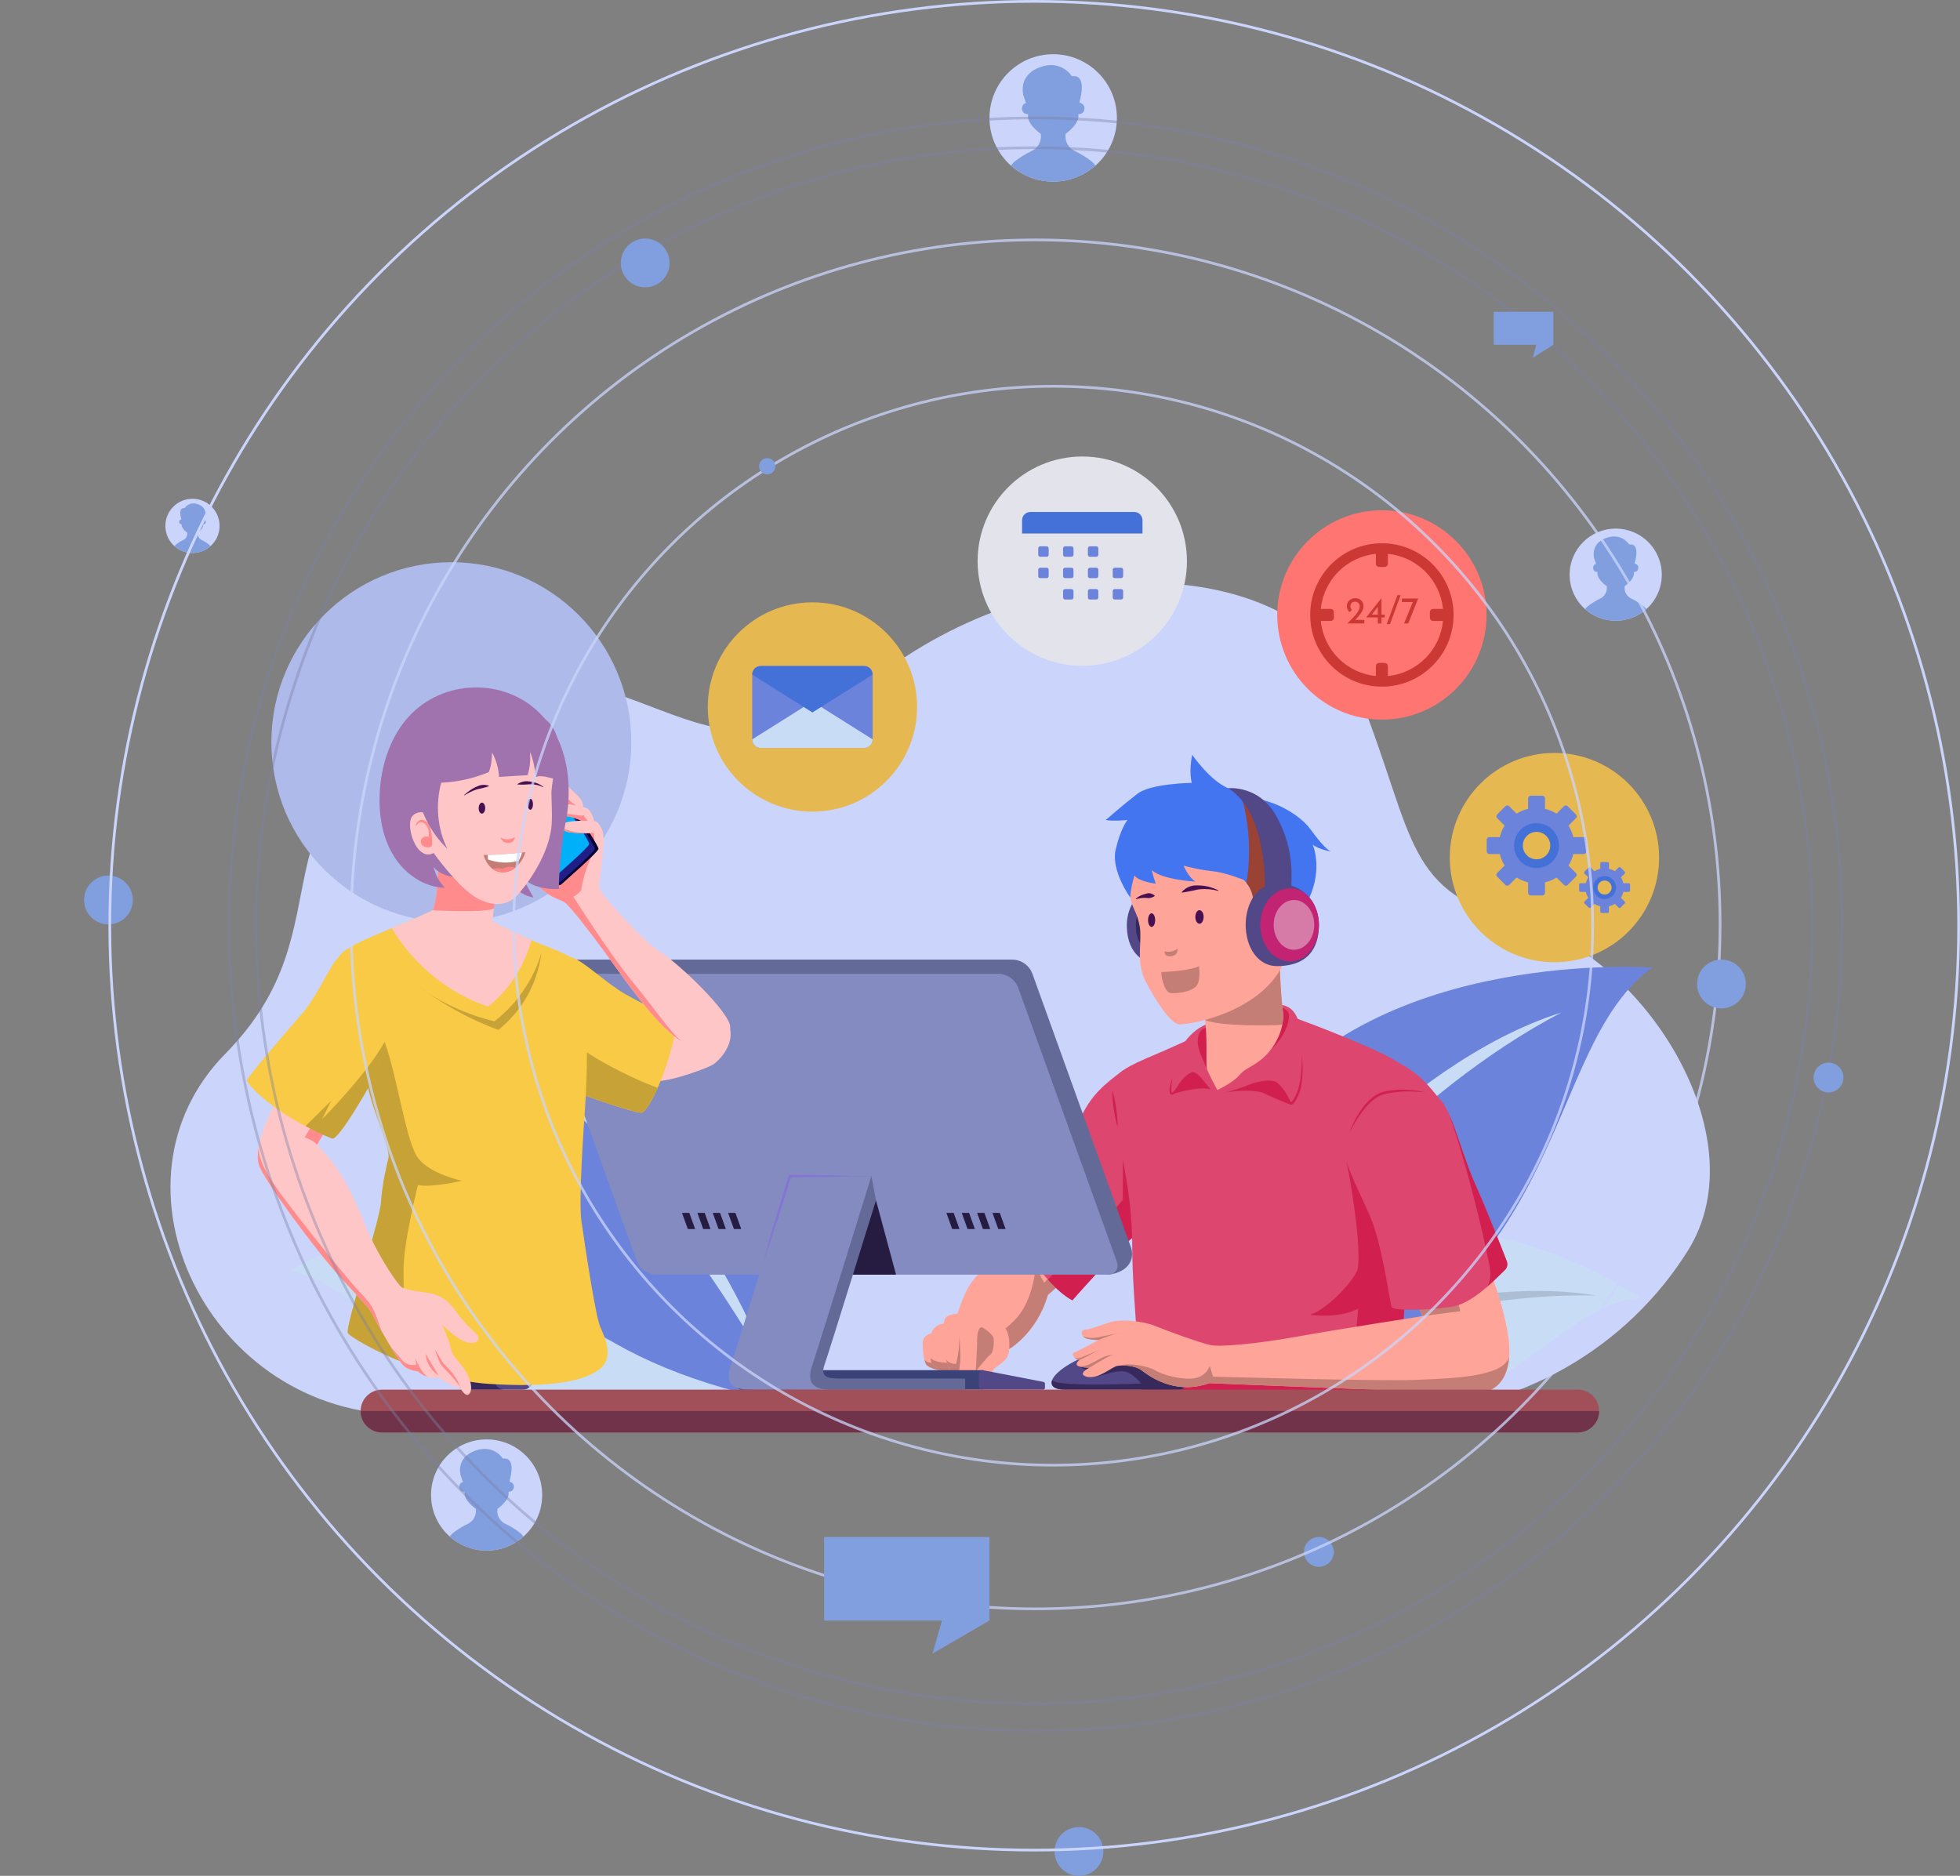 <svg width="723" height="692" viewBox="0 0 723 692" fill="none" xmlns="http://www.w3.org/2000/svg">
<rect x="0" y="0" width="723" height="692" fill="#808080" stroke="none"/>
<path d="M620.944 463.961C596.909 500.419 555.7 521.85 512.032 521.85H149.591C76.741 521.85 35.89 436.673 83.136 388.711C130.381 340.748 88.65 299.785 161.524 261.324C232.124 224.063 256.228 303.488 321.266 251.518C386.306 199.549 480.995 204.452 501.799 257.402C522.602 310.352 517.701 328.986 561.825 340.751C605.95 352.516 649.094 419.193 622.619 461.357C622.068 462.236 621.509 463.104 620.944 463.961Z" fill="#CBD5FC"/>
<path d="M604.831 478.741C566.649 481.98 540.91 553.55 445.461 510.532C445.461 510.532 455.942 479.288 502.893 459.813C549.842 440.338 604.831 478.741 604.831 478.741Z" fill="#C8DDF5"/>
<path d="M458.496 505.173C468.461 499.992 478.797 495.525 489.353 491.64C491.979 490.631 494.642 489.723 497.314 488.838C499.974 487.917 502.668 487.101 505.358 486.269C508.038 485.405 510.767 484.703 513.486 483.966C514.846 483.604 516.202 483.22 517.569 482.877L521.679 481.891L525.8 480.946L529.95 480.129L534.101 479.314C535.485 479.049 536.882 478.843 538.276 478.63C541.068 478.219 543.848 477.75 546.66 477.481C549.468 477.19 552.26 476.785 555.085 476.68C566.329 475.864 577.699 476.048 588.786 477.925C577.555 477.653 566.42 478.318 555.377 479.679L553.304 479.914L551.242 480.231L547.113 480.834C544.357 481.187 541.627 481.74 538.891 482.235C537.526 482.502 536.149 482.694 534.786 482.977L530.701 483.825L526.617 484.675L522.557 485.648L518.488 486.578C517.134 486.902 515.791 487.269 514.442 487.611L510.397 488.657C509.047 488.999 507.718 489.417 506.37 489.771C503.682 490.508 500.99 491.229 498.327 492.058C495.66 492.869 492.975 493.629 490.318 494.482C479.659 497.802 469.095 501.457 458.496 505.173Z" fill="#ACBED3"/>
<path d="M609.504 356.944C562.916 390.246 584.467 501.847 428.996 519.42C428.996 519.42 418.617 471.276 464.08 410.422C509.543 349.568 609.504 356.944 609.504 356.944Z" fill="#6C83DC"/>
<path d="M439.34 505.975C446.121 491.284 454.49 477.312 463.906 464.087C473.294 450.834 483.821 438.364 495.286 426.814C506.766 415.286 519.204 404.654 532.664 395.477C546.082 386.303 560.558 378.409 575.999 373.491C561.668 381.005 548.389 389.937 535.776 399.733C523.211 409.583 511.329 420.266 500.073 431.581C488.807 442.892 478.192 454.848 468.088 467.264C458.017 479.713 448.55 492.671 439.34 505.975Z" fill="#C8DDF5"/>
<path d="M106.941 468.794C144.801 474.713 165.435 547.918 263.677 511.728C263.677 511.728 255.422 479.824 209.96 457.092C164.497 434.358 106.941 468.794 106.941 468.794Z" fill="#C8DDF5"/>
<path d="M251.053 505.465C240.742 501.014 230.461 496.623 220.063 492.559C217.472 491.522 214.848 490.575 212.245 489.578C209.647 488.563 207.01 487.655 204.383 486.731C203.063 486.283 201.767 485.772 200.444 485.336L196.483 484.008C195.162 483.571 193.847 483.111 192.52 482.692L188.527 481.477L184.545 480.221L180.53 479.086L176.515 477.952C175.176 477.573 173.816 477.285 172.474 476.922C169.779 476.236 167.095 475.492 164.37 474.946L160.294 474.053L158.258 473.592L156.209 473.213C145.288 471.076 134.227 469.629 123.006 469.109C134.197 468.02 145.552 468.635 156.711 470.241C159.521 470.545 162.278 471.145 165.058 471.634C167.844 472.101 170.584 472.764 173.34 473.371C174.716 473.68 176.094 473.984 177.457 474.345L181.539 475.451L185.622 476.558L189.666 477.791L193.697 479.065C195.036 479.502 196.361 479.982 197.693 480.438C200.354 481.365 203.025 482.259 205.639 483.308C208.264 484.328 210.894 485.331 213.482 486.438C216.084 487.508 218.677 488.601 221.226 489.793C231.482 494.412 241.478 499.595 251.053 505.465Z" fill="#ACBED3"/>
<path d="M132.107 351.819C174.059 386.519 146.149 490.911 292.412 517.984C292.412 517.984 305.478 473.023 266.438 412.27C227.398 351.516 132.107 351.819 132.107 351.819Z" fill="#6C83DC"/>
<path d="M283.504 504.542C275.599 491.338 267.46 478.439 258.724 465.977C249.954 453.546 240.685 441.509 230.764 430.033C220.852 418.555 210.312 407.629 199.078 397.431C187.795 387.284 175.831 377.9 162.775 369.754C177.12 375.39 190.351 383.821 202.482 393.406C214.657 402.995 225.754 413.909 235.874 425.617C245.978 437.342 255.123 449.887 263.12 463.102C271.147 476.293 278.119 490.125 283.504 504.542Z" fill="#C8DDF5"/>
<path d="M378.819 449.003C373.567 455.24 368.808 465.579 365.854 467.221C362.9 468.862 357.919 469.432 353.211 484.584C348.504 499.734 372.268 497.66 372.268 497.66C372.268 497.66 382.43 491.824 386.533 477.725L396.708 468.697L378.819 449.003Z" fill="#FFA498"/>
<path d="M360.437 495.999C360.437 495.999 368.129 493.494 374.653 486.604C381.202 479.687 382.046 467.38 382.046 467.38L385.182 473.241L391.456 466.536L394.48 466.244L396.71 468.698L386.534 477.725C382.431 491.824 372.27 497.661 372.27 497.661C372.27 497.661 365.719 498.228 360.178 496.578C360.32 496.22 360.437 495.999 360.437 495.999Z" fill="#C57E75"/>
<path d="M414.448 394.739C407.169 400.06 402.826 403.921 399.207 411.159C395.587 418.398 372.905 444.405 371.458 446.724C370.009 449.043 384.205 473.655 395.566 479.688C395.566 479.688 412.719 459.9 422.612 452.421C432.505 444.94 429.128 418.398 424.543 409.47C419.958 400.542 414.448 394.739 414.448 394.739Z" fill="#DC466F"/>
<path d="M414.183 442.629V427.856C414.183 427.856 416.108 427.085 417.611 432.071C418.21 434.066 418.165 436.163 417.897 437.969L428.941 429.664C429.397 438.961 427.905 448.419 422.612 452.421C412.719 459.9 395.567 479.687 395.567 479.687C392.635 478.131 389.516 475.334 386.525 472.006C393.51 465.052 406.761 451.627 414.183 442.629Z" fill="#D12050"/>
<path d="M343.618 491.824C341.729 492.413 340.334 493.316 340.334 495.695C340.334 498.076 340.744 501.85 341.647 503.327C342.55 504.804 347.21 505.689 347.21 505.689C347.21 505.689 346.899 495.86 345.914 494.054C344.929 492.249 343.618 491.824 343.618 491.824Z" fill="#FFA498"/>
<path d="M341.646 503.328C341.393 502.913 341.181 502.306 341.004 501.609C342.015 502.603 342.355 502.611 343.593 502.741L347.132 503.845C347.186 504.951 347.21 505.69 347.21 505.69C347.21 505.69 342.549 504.805 341.646 503.328Z" fill="#C57E75"/>
<path d="M348.13 488.228C345.832 488.475 343.534 490.198 343.534 492.577C343.534 494.957 342.715 501.605 343.534 502.671C344.356 503.737 348.377 506.774 349.771 507.02C351.166 507.266 353.536 506.856 353.212 506.117C352.89 505.379 348.13 488.228 348.13 488.228Z" fill="#FFA498"/>
<path d="M343.186 500.885C344.927 502.851 349.382 502.675 349.382 502.675C349.382 502.675 351.34 504.766 351.582 505.438C351.727 505.843 352.529 506.377 352.638 506.791C351.903 507.071 350.645 507.176 349.771 507.021C348.402 506.779 344.519 503.861 343.594 502.741L343.186 500.89V500.885Z" fill="#C57E75"/>
<path d="M356.74 484.303C349.69 484.701 348.377 485.357 348.131 488.229C347.884 491.101 348.049 499.471 348.95 501.606C349.854 503.738 350.346 505.626 351.495 506.775C352.644 507.923 354.363 507.928 354.363 507.928C354.363 507.928 358.224 502.262 358.388 497.502C358.552 492.743 356.74 484.303 356.74 484.303Z" fill="#FFA498"/>
<path d="M352.685 503.213C353.043 501.264 353.836 499.186 353.936 492.663C353.974 490.213 356.246 503.009 355.232 506.521C354.726 507.393 354.363 507.928 354.363 507.928C354.363 507.928 352.645 507.923 351.496 506.774C350.347 505.625 349.855 503.737 348.951 501.605C348.893 501.465 348.838 501.298 348.785 501.11C349.245 502.307 350.706 503.092 352.685 503.213Z" fill="#C57E75"/>
<path d="M372.173 498.732C371.73 502.654 366.593 504.066 366.018 506.035C365.445 508.005 365.854 509.81 364.87 510.302C363.885 510.795 359.782 508.497 359.947 505.872C359.947 505.872 358.879 508.087 356.499 508.497C354.12 508.908 353.545 507.17 353.956 504.551C354.366 501.932 354.285 500.537 354.202 497.419C354.12 494.301 353.381 491.429 354.776 487.982C356.171 484.536 358.059 481.5 361.834 482.075C365.608 482.648 367.906 487.408 369.957 489.05C372.009 490.69 372.665 494.383 372.173 498.732Z" fill="#FFA498"/>
<path d="M359.947 505.871C360.177 500.884 360.437 496.803 360.437 495.998C360.437 495.193 360.177 489.901 362.059 489.579C362.344 489.53 366.482 492.152 366.562 493.922C366.643 495.691 366.562 498.869 365.276 499.774C363.989 500.679 359.947 505.871 359.947 505.871Z" fill="#C57E75"/>
<path d="M530.952 405.368C523.472 395.877 520.898 394.912 513.177 390.408C505.455 385.904 476.178 374.482 470.145 373.034C464.114 371.586 439.784 382.928 431.8 386.547C423.818 390.166 413.659 393.727 411.929 397.255C406.134 409.063 417.61 425.797 417.67 460.866C417.702 479.232 421.887 520.535 421.887 520.535C421.887 520.535 513.82 520.707 515.107 518.776C516.394 516.846 519.612 450.892 521.22 437.38C522.829 423.867 530.952 405.368 530.952 405.368Z" fill="#DC466F"/>
<path d="M412.267 415.743C411.578 413.523 411.169 411.262 410.824 408.992C410.51 406.718 410.262 404.434 410.296 402.11C410.987 404.329 411.397 406.59 411.738 408.86C412.052 411.135 412.299 413.418 412.267 415.743Z" fill="#D12050"/>
<path d="M446.645 401.929C443.093 400.603 434.678 402.911 433.139 403.446C431.601 403.981 434.044 397.405 434.949 396.591C435.853 395.776 437.302 393.88 440.077 394.739C442.852 395.596 445.184 398.773 445.586 399.819C445.988 400.864 446.645 401.929 446.645 401.929Z" fill="#D12050"/>
<path d="M476.24 407.419C474.974 407.359 467.583 403.96 465.815 403.116C464.045 402.271 456.029 401.877 450.646 403.381C450.646 403.381 461.009 396.38 467.041 396.44C473.073 396.501 475.366 398.671 475.848 400.603C476.331 402.533 476.24 407.419 476.24 407.419Z" fill="#D12050"/>
<path d="M436.72 505.746C437.707 504.781 497.747 506.712 498.954 500.438C500.159 494.165 500.99 482.754 500.99 482.754C493.762 486.616 483.269 485.008 483.269 485.008C490.266 482.723 500.401 471.241 500.883 467.863C502.371 457.456 496.81 428.765 496.81 428.765L500.883 420.569L505.65 417.915C505.65 417.915 514.687 422.415 522.414 430.694C521.893 432.986 521.475 435.244 521.221 437.38C519.705 450.12 516.758 509.463 515.348 517.829C496.752 518.514 463.041 519.749 440.485 520.523C429.556 520.55 421.887 520.535 421.887 520.535C421.887 520.535 421.747 515.103 421.418 507.312C427.71 506.944 436.109 506.344 436.72 505.746Z" fill="#D12050"/>
<path d="M448.912 403.678C455.39 402.897 465.802 397.284 469.905 399.214C474.007 401.144 474.971 406.091 475.816 406.935C476.66 407.78 480.28 403.557 480.28 393.182C480.28 382.806 480.598 372.182 472.959 370.738C465.32 369.293 445.534 376.774 441.552 379.79C437.572 382.806 435.882 385.861 434.797 388.798C433.71 391.733 430.815 403.557 432.142 403.678C433.469 403.799 437.209 396.077 439.984 395.836C442.759 395.595 447.158 403.89 448.912 403.678Z" fill="#DC466F"/>
<path d="M445.227 394.39C443.575 390.469 441.766 387.03 441.826 384.316C441.887 381.601 442.489 379.731 445.506 378.887C448.521 378.042 449.789 379.67 449.97 383.773C450.15 387.875 445.227 394.39 445.227 394.39Z" fill="#D12050"/>
<path d="M468.879 387.079C475.185 381.36 475.899 374.965 475.307 373.638C474.714 372.311 472.11 371.345 472.11 371.345C472.11 371.345 471.085 375.508 471.688 376.533C472.29 377.558 468.879 387.079 468.879 387.079Z" fill="#D12050"/>
<path d="M458.84 400.908C460.376 400.218 461.98 399.68 463.615 399.236C465.258 398.837 466.945 398.518 468.699 398.631C469.564 398.696 470.493 398.886 471.267 399.497C471.95 400.141 472.468 400.723 473.048 401.385C474.197 402.69 474.989 404.273 475.717 405.763C475.877 406.106 476.132 406.51 476.243 406.546C476.257 406.55 476.251 406.571 476.381 406.49C476.49 406.413 476.617 406.281 476.732 406.137C477.203 405.536 477.588 404.784 477.964 404.053C478.723 402.609 479.131 401.008 479.454 399.378C479.768 397.746 479.95 396.081 480.067 394.412C480.21 392.743 480.258 391.065 480.28 389.381C480.612 392.732 480.618 396.125 480.153 399.495C479.928 401.175 479.507 402.873 478.748 404.439C478.374 405.207 477.993 405.965 477.439 406.7C477.292 406.882 477.134 407.065 476.901 407.234C476.789 407.318 476.636 407.397 476.453 407.441C476.262 407.486 476.032 407.456 475.861 407.374C475.515 407.202 475.369 406.97 475.229 406.773C475.096 406.57 474.99 406.373 474.892 406.179C474.162 404.65 473.438 403.191 472.376 401.944C471.868 401.326 471.272 400.645 470.749 400.119C470.202 399.664 469.42 399.437 468.629 399.338C467.023 399.148 465.345 399.371 463.713 399.677C462.067 399.967 460.449 400.415 458.84 400.908Z" fill="#D12050"/>
<path d="M443.985 398.744C443.285 398.125 442.59 397.507 441.832 396.993C441.458 396.736 441.074 396.49 440.679 396.321C440.479 396.245 440.287 396.186 440.107 396.162C440.027 396.171 439.942 396.163 439.879 396.184C439.82 396.222 439.785 396.207 439.671 396.292C438.115 397.251 436.905 398.569 435.877 400.077C435.354 400.805 434.896 401.638 434.28 402.393C433.971 402.767 433.644 403.13 433.227 403.453C433.01 403.603 432.79 403.778 432.401 403.824C432.215 403.856 431.954 403.775 431.797 403.635C431.639 403.492 431.56 403.327 431.514 403.188C431.344 402.616 431.399 402.141 431.444 401.657C431.503 401.181 431.587 400.715 431.695 400.257C431.926 399.343 432.182 398.446 432.509 397.569C432.384 398.495 432.218 399.41 432.142 400.332C432.09 400.789 432.055 401.246 432.048 401.696C432.046 402.134 432.055 402.615 432.187 402.928C432.216 403.007 432.261 403.049 432.276 403.06C432.299 403.058 432.276 403.068 432.322 403.054C432.4 403.046 432.582 402.942 432.729 402.814C433.036 402.553 433.326 402.211 433.591 401.853C434.135 401.152 434.571 400.344 435.117 399.551C435.666 398.776 436.267 398.025 436.964 397.356C437.661 396.689 438.468 396.117 439.301 395.676C439.378 395.623 439.572 395.553 439.73 395.508C439.889 395.477 440.045 395.494 440.194 395.503C440.474 395.56 440.717 395.66 440.942 395.779C441.38 396.028 441.754 396.327 442.112 396.642C442.802 397.294 443.438 397.984 443.985 398.744Z" fill="#D12050"/>
<path d="M444.342 370.822C444.356 373.371 444.458 375.913 444.722 378.449C445.373 384.67 444.736 392.875 445.228 394.389C445.777 396.078 449.034 402.11 449.034 402.11C449.034 402.11 454.825 399.456 457.238 396.561C459.65 393.666 462.787 393.518 467.01 389.248C471.234 384.978 474.104 378.196 473.163 372.552C473.043 371.828 472.302 364.602 472.137 357.122C471.974 349.642 464.114 343.958 456.635 343.958C449.155 343.958 444.676 355.058 444.442 362.538C444.346 365.607 444.329 368.491 444.342 370.822Z" fill="#FFA498"/>
<path d="M472.137 357.122C472.302 364.603 473.042 371.828 473.163 372.552C473.454 374.297 473.379 376.152 473.013 378.006C471.358 378.311 450.056 378.825 444.536 376.255C444.41 374.448 444.353 372.637 444.342 370.822C444.329 368.491 444.346 365.608 444.442 362.538C444.542 359.368 445.406 355.548 446.936 352.198L464.46 345.987C468.762 348.282 472.033 352.328 472.137 357.122Z" fill="#C57E75"/>
<path d="M431.218 325.975C419.899 325.975 415.664 334.67 415.664 341.185C415.664 347.034 417.538 356.396 431.218 356.396C438.058 356.396 442.689 349.586 442.689 341.185C442.689 332.785 438.058 325.975 431.218 325.975Z" fill="#524787"/>
<path d="M430.72 329.7C422.173 329.7 418.975 336.265 418.975 341.186C418.975 345.601 420.389 352.672 430.72 352.672C435.886 352.672 439.382 347.53 439.382 341.186C439.382 334.842 435.886 329.7 430.72 329.7Z" fill="#38295C"/>
<path d="M416.939 331.108C417.607 335.074 419.571 336.591 420.448 341.937C421.324 347.283 418.986 355.053 422.473 361.819C425.961 368.587 431.6 377.483 434.858 377.859C438.116 378.235 464.21 373.827 473.015 356.319C475.542 351.293 480.944 331.585 476.322 319.552C471.699 307.519 464.18 296.492 446.804 296.157C429.428 295.823 413.395 310.089 416.939 331.108Z" fill="#FFA498"/>
<path d="M431.472 352.788C432.401 352.809 433.419 352.456 433.878 351.847C434.279 351.314 434.446 350.612 434.327 349.956C432.969 351.075 431.303 351.267 429.632 350.976C429.425 352.223 430.387 352.762 431.472 352.788Z" fill="#C57E75"/>
<path d="M462.21 331.108C461.548 326.984 458.792 324.603 458.792 324.603C458.792 324.603 452.15 321.845 447.013 321.345C441.874 320.844 436.611 319.339 436.611 319.339C436.611 319.339 438.241 323.465 440.998 325.223C440.998 325.223 428.717 324.603 424.832 320.968C424.832 320.968 425.584 323.964 426.336 325.975C426.336 325.975 420.321 325.354 418.442 322.974C418.442 322.974 416.938 328.216 416.938 331.108C416.938 331.108 409.712 321.219 411.55 313.367C413.387 305.514 415.893 302.506 415.893 302.506C415.893 302.506 410.714 303.007 407.873 302.506C407.873 302.506 414.557 296.658 419.57 292.816C424.582 288.972 439.619 288.806 439.619 288.806C439.619 288.806 438.449 284.796 439.785 278.447C439.785 278.447 446.218 287.887 453.027 290.768C459.836 293.65 458.918 293.406 466.138 295.228C473.357 297.05 480.219 301.671 483.101 305.555C485.983 309.44 489.117 313.45 490.996 314.076C490.996 314.076 486.484 313.45 484.23 311.57C484.23 311.57 487.99 320.113 483.019 331.108C478.048 342.104 465.593 338.851 463.177 336.423C460.763 333.996 462.21 331.108 462.21 331.108Z" fill="#4375F1"/>
<path d="M463.178 336.424C460.763 333.996 462.21 331.109 462.21 331.109C461.811 328.613 460.645 326.761 459.786 325.683C461.593 314.725 460.856 303.352 457.646 292.719C459.522 293.482 460.636 293.824 463.351 294.521C466.685 299.536 469.178 305.178 470.895 310.893C473.081 318.17 474.139 326.031 472.1 333.352C471.578 335.229 470.815 337.059 469.851 338.773C466.76 338.515 464.152 337.403 463.178 336.424Z" fill="#9A4234"/>
<path d="M466.581 327.025C466.581 327.025 467.44 299.541 453.029 290.769C453.029 290.769 464.181 289.516 470.572 300.669C476.963 311.821 476.531 321.387 476.37 326.748C476.209 332.108 466.581 327.025 466.581 327.025Z" fill="#524787"/>
<path d="M470.974 325.975C482.293 325.975 486.529 334.67 486.529 341.185C486.529 347.034 484.654 356.396 470.974 356.396C464.134 356.396 459.504 349.586 459.504 341.185C459.504 332.785 464.134 325.975 470.974 325.975Z" fill="#524787"/>
<path d="M464.871 341.186C464.871 333.729 469.794 327.683 475.867 327.683C481.939 327.683 486.528 333.729 486.528 341.186C486.528 348.644 481.939 354.689 475.867 354.689C469.794 354.689 464.871 348.644 464.871 341.186Z" fill="#C22373"/>
<path d="M469.836 341.185C469.836 336.109 473.185 331.996 477.318 331.996C481.451 331.996 484.801 336.109 484.801 341.185C484.801 346.26 481.451 350.374 477.318 350.374C473.185 350.374 469.836 346.26 469.836 341.185Z" fill="#D67AA8"/>
<path d="M442.284 356.396C439.225 358.079 429.234 358.642 428.555 358.548C427.875 358.454 429.27 366.04 431.717 366.32C434.164 366.602 439.058 365.947 441.097 363.982C443.135 362.017 442.284 356.396 442.284 356.396Z" fill="#C57E75"/>
<path d="M440.936 338.262C440.936 336.878 441.618 335.756 442.46 335.756C443.303 335.756 443.986 336.878 443.986 338.262C443.986 339.646 443.303 340.768 442.46 340.768C441.618 340.768 440.936 339.646 440.936 338.262Z" fill="#471052"/>
<path d="M423.49 339.431C423.49 338.046 424.077 336.925 424.801 336.925C425.525 336.925 426.112 338.046 426.112 339.431C426.112 340.815 425.525 341.937 424.801 341.937C424.077 341.937 423.49 340.815 423.49 339.431Z" fill="#471052"/>
<path d="M449.472 328.491C448.431 327.917 447.308 327.522 446.158 327.191C445.002 326.881 443.802 326.699 442.586 326.655C441.376 326.595 440.096 326.561 438.925 327.014C437.75 327.418 436.685 328.157 435.9 329.129L435.989 329.278C437.249 329.142 438.288 328.834 439.386 328.688C440.459 328.527 441.5 328.135 442.621 328.045C444.839 327.856 447.165 328.032 449.402 328.65L449.472 328.491Z" fill="#471052"/>
<path d="M419.081 331.729C419.625 331.519 420.197 331.387 420.766 331.321C421.334 331.244 421.902 331.217 422.464 331.21C423.03 331.202 423.594 331.404 424.145 331.269C424.424 331.207 424.709 331.153 424.999 331.032C425.292 330.932 425.59 330.803 425.911 330.578L425.929 330.405C425.383 329.873 424.766 329.646 424.14 329.532C423.507 329.413 422.88 329.667 422.272 329.833C421.661 329.993 421.063 330.207 420.499 330.494C419.947 330.801 419.405 331.122 418.975 331.594L419.081 331.729Z" fill="#471052"/>
<path d="M436.719 511.694C436.727 512.082 436.183 512.643 434.857 512.643H393.011C388.186 512.643 387.06 510.735 388.508 508.322C389.956 505.908 396.069 500.599 411.189 496.899C426.31 493.2 434.261 501.851 436.719 505.747C438.522 508.605 436.719 511.694 436.719 511.694Z" fill="#524787"/>
<path d="M388.153 509.045C388.985 511.813 420.914 510.37 420.914 510.37C420.914 510.37 417.676 505.996 414.098 505.871C410.518 505.747 408.777 506.99 403.978 507.817C399.178 508.642 402.736 505.863 402.736 505.863C402.736 505.863 399.345 505.112 397.965 504.042C397.965 504.042 405.874 501.705 409.192 501.162C412.508 500.619 420.955 500.981 422.04 501.162C422.808 501.289 426.706 499.026 431.414 500.163C434.044 502.084 435.783 504.26 436.721 505.747C438.524 508.604 436.721 511.693 436.721 511.693C436.727 512.081 436.184 512.643 434.858 512.643H393.013C388.683 512.643 387.339 511.104 388.153 509.045Z" fill="#38295C"/>
<path d="M524.72 485.531C524.72 485.531 494.963 490.132 478.833 493.019C463.554 495.753 450.36 496.94 446.621 496.215C442.88 495.491 430.091 490.786 425.989 489.097C421.887 487.408 413.683 486.443 409.461 487.77C405.238 489.097 401.779 490.545 400.09 490.545C398.402 490.545 398.723 493.28 400.975 493.843C403.228 494.406 405.238 494.326 405.238 494.326C405.238 494.326 397.597 498.508 396.229 498.91C394.863 499.312 396.483 501.805 398.332 501.644C398.332 501.644 396.713 502.61 397.275 503.574C397.839 504.54 401.859 504.54 401.859 504.54C401.859 504.54 396.954 506.954 401.056 507.918C405.158 508.883 410.064 504.299 412.075 503.897C414.086 503.494 418.75 503.736 421.003 505.425C423.255 507.113 432.907 514.917 446.097 510.251C446.097 510.251 535.63 513.879 544.557 513.879C553.485 513.879 558.877 505.989 556.014 490.786C553.152 475.585 547.602 464.244 547.602 464.244L516.716 466.416L524.72 485.531Z" fill="#FFA498"/>
<path d="M412.287 491.909C413.075 491.723 413.704 491.615 414.097 491.59C414.097 491.59 413.333 491.723 412.287 491.909Z" fill="#C57E75"/>
<path d="M405.238 494.325C405.238 494.325 403.228 494.406 400.976 493.843C400.342 493.685 399.868 493.351 399.541 492.959C402.046 494.066 405.129 493.36 406.817 492.958C407.883 492.704 410.499 492.227 412.288 491.909C410.496 492.329 407.872 493.152 405.238 494.325Z" fill="#C57E75"/>
<path d="M405.633 497.944C405.826 497.857 405.989 497.788 406.095 497.756C406.095 497.756 405.921 497.826 405.633 497.944Z" fill="#C57E75"/>
<path d="M396.246 500.702C396.275 500.727 397.158 501.506 399.017 500.697C400.566 500.024 404.324 498.481 405.633 497.945C403.986 498.693 399.522 501.213 398.333 501.645C397.511 501.716 396.736 501.262 396.246 500.702Z" fill="#C57E75"/>
<path d="M400.867 503.656C402.234 503.253 405.09 501.523 406.839 500.697C408.588 499.87 410.82 499.775 410.82 499.775C410.82 499.775 410.157 499.835 408.407 500.697C406.659 501.559 401.86 504.54 401.86 504.54C401.86 504.54 399.281 504.539 397.965 504.042C397.979 504.042 399.505 504.056 400.867 503.656Z" fill="#C57E75"/>
<path d="M426.324 505.626C428.856 507.195 436.337 509.246 440.801 508.401C445.265 507.557 446.23 503.816 446.23 503.816L447.478 507.839C447.478 507.839 509.57 509.608 522.198 509.04C534.681 508.479 554.151 508.194 556.694 500.697C555.996 509.4 551.281 513.879 544.558 513.879C535.63 513.879 446.097 510.251 446.097 510.251C432.907 514.917 423.256 507.113 421.003 505.425C419.131 504.021 415.596 503.619 413.299 503.755H413.3C416.725 502.554 423.79 504.058 426.324 505.626Z" fill="#C57E75"/>
<path d="M524.72 485.53C524.72 485.53 536.353 483.949 538.685 483.708L536.916 476.47L522.197 479.446L524.72 485.53Z" fill="#C57E75"/>
<path d="M555.811 465.268C556.249 466.402 555.971 467.675 555.102 468.523C549.696 473.803 542.597 480.994 535.298 482.1C527.335 483.306 514.063 483.789 513.339 482.1C512.615 480.411 509.962 458.936 505.136 448.078C500.31 437.22 497.173 431.67 495.966 425.396C494.76 419.122 505.618 404.403 510.444 403.196C515.27 401.99 526.37 401.266 530.954 405.369C535.539 409.47 538.917 425.155 544.225 436.979C548.509 446.519 553.892 460.301 555.811 465.268Z" fill="#DC466F"/>
<path d="M525.944 402.986C524.466 402.815 522.989 402.693 521.509 402.66C520.032 402.601 518.555 402.605 517.085 402.692C515.616 402.781 514.153 402.929 512.713 403.187C511.989 403.303 511.279 403.47 510.567 403.63C509.905 403.871 509.222 404.047 508.612 404.428C507.963 404.719 507.399 405.178 506.804 405.575C506.262 406.053 505.683 406.487 505.187 407.023C504.127 408.02 503.234 409.19 502.328 410.345C501.444 411.52 500.642 412.761 499.88 414.028C499.095 415.283 498.398 416.591 497.719 417.914C498.716 415.107 500.094 412.438 501.747 409.934C502.588 408.693 503.5 407.487 504.567 406.407C505.067 405.837 505.682 405.373 506.248 404.863C506.88 404.429 507.474 403.939 508.183 403.611C508.847 403.209 509.614 403.005 510.351 402.754C511.09 402.599 511.825 402.422 512.572 402.326C514.063 402.113 515.564 401.971 517.064 401.985C520.058 401.978 523.051 402.269 525.944 402.986Z" fill="#D12050"/>
<path d="M549.787 469.713C549.747 465.857 541.606 430.512 534.414 410.812C537.472 417.544 540.329 428.298 544.225 436.977C548.509 446.518 553.892 460.3 555.812 465.266C556.249 466.4 555.971 467.674 555.102 468.523C553.032 470.544 550.711 472.846 548.228 474.979C548.415 474.798 549.824 473.313 549.787 469.713Z" fill="#D12050"/>
<path d="M161.657 429.895C161.51 431.084 161.758 432.282 162.336 433.333C164.442 437.162 165.509 441.562 165.371 445.931C165.28 448.81 164.688 451.755 165.473 454.527C166.825 459.308 171.871 462.265 173.496 466.962C174.935 471.125 173.597 476.361 176.588 479.594C177.33 480.395 178.482 481.008 179.496 480.603C180.004 480.399 180.386 479.974 180.748 479.562C184.179 475.666 187.852 470.93 186.794 465.848C185.8 461.073 180.879 457.847 179.946 453.059C179.185 449.148 181.184 444.636 178.943 441.341C178.325 440.431 177.439 439.736 176.764 438.869C174.098 435.447 175.086 429.992 172.015 426.929C171.014 425.93 169.761 425.363 168.395 425.071C165.176 424.383 162.06 426.626 161.657 429.894V429.895Z" fill="#D35E5A"/>
<path d="M181.166 490.562C181.372 488.016 181.46 485.468 181.555 482.914C181.439 480.367 181.303 477.82 181.085 475.274C180.867 472.729 180.581 470.184 180.13 467.654C179.673 465.14 179.069 462.571 178.012 460.207C176.164 455.536 174.671 450.651 173.162 445.81L170.973 438.513C170.074 436.129 169.196 433.74 168.348 431.334C168.72 433.866 169.299 436.35 169.807 438.854L172 446.167C173.518 451.033 174.998 455.888 176.891 460.675C177.914 462.964 178.48 465.386 178.935 467.866C179.376 470.343 179.658 472.857 179.875 475.377C180.087 477.899 180.235 480.43 180.332 482.964L181.166 490.562Z" fill="#FFA8A5"/>
<path d="M167.721 438.939C168.141 439.575 168.682 440.052 169.263 440.473C169.561 440.673 169.912 440.804 170.237 440.968C170.567 441.126 170.855 441.339 171.123 441.58L171.238 441.686L171.342 441.528C171.585 441.155 171.88 440.811 172.112 440.434C172.337 440.054 172.573 439.68 172.772 439.287C173.161 438.496 173.45 437.655 173.596 436.745L173.524 436.709C172.888 437.377 172.393 438.114 171.998 438.902C171.805 439.299 171.65 439.713 171.482 440.121C171.322 440.535 171.226 440.979 171.078 441.396L171.298 441.344C170.987 441.159 170.698 440.947 170.45 440.678C170.198 440.417 169.971 440.121 169.692 439.896C169.119 439.465 168.504 439.09 167.77 438.876L167.721 438.939Z" fill="#FFA8A5"/>
<path d="M168.34 447.646C168.778 448.007 169.229 448.396 169.702 448.723C170.173 449.056 170.653 449.379 171.171 449.637C171.695 449.89 172.251 450.088 172.755 450.374C173.262 450.654 173.724 451.007 174.175 451.374L174.335 451.503L174.496 451.292C175.193 450.377 175.791 449.405 176.355 448.415C176.886 447.404 177.358 446.362 177.697 445.244L177.627 445.204C176.845 446.073 176.196 447.015 175.604 447.99C175.046 448.984 174.521 449.998 174.098 451.068L174.418 450.986C173.889 450.741 173.369 450.481 172.892 450.152C172.413 449.828 171.984 449.42 171.522 449.066C171.055 448.721 170.545 448.442 170.024 448.182C169.497 447.93 168.974 447.684 168.357 447.568L168.34 447.646Z" fill="#FFA8A5"/>
<path d="M171.434 459.139C171.913 459.622 172.448 459.978 173 460.3C173.544 460.635 174.143 460.858 174.779 461.008C175.415 461.162 175.99 461.442 176.502 461.834C177.014 462.222 177.514 462.65 178.024 462.985L178.411 463.238L178.698 462.808C179.121 462.173 179.506 461.518 179.804 460.815C180.104 460.113 180.37 459.392 180.518 458.607L180.43 458.558C179.846 459.104 179.379 459.714 178.947 460.343C178.513 460.972 178.165 461.647 177.856 462.345L178.53 462.167C177.946 461.846 177.325 461.66 176.711 461.445C176.096 461.234 175.536 460.929 175.031 460.509C174.529 460.082 173.978 459.746 173.374 459.525C172.774 459.292 172.154 459.103 171.476 459.047L171.434 459.139Z" fill="#FFA8A5"/>
<path d="M185.218 491.06C187.209 490.733 194.671 488.345 194.151 486.397C191.913 478.033 189.676 468.544 197.423 464.453C201.151 462.484 205.83 461.484 207.953 457.841C210.14 454.09 208.53 449.321 206.568 445.448C204.605 441.573 202.243 437.427 203.084 433.167C203.965 428.707 208.184 425.414 208.858 420.917C209.779 414.777 203.817 409.83 198.09 407.433C196.142 406.618 194 405.921 191.947 406.417C190.481 406.77 189.209 407.711 188.204 408.835C184.181 413.334 184.345 420.122 185.263 426.086C186.181 432.052 187.587 438.35 185.34 443.953C183.744 447.93 180.328 451.673 181.243 455.86C181.609 457.538 182.655 459.002 183.054 460.672C184.129 465.173 180.39 469.23 178.675 473.529C176.464 479.077 177.982 485.856 182.175 490.066C182.972 490.866 184.102 491.243 185.218 491.06Z" fill="#FF7571"/>
<path d="M184.514 491.153C184.975 487.842 185.436 484.543 186.026 481.268C186.166 480.449 186.338 479.634 186.47 478.815C186.594 477.996 186.668 477.169 186.804 476.351C187.051 474.712 187.326 473.078 187.639 471.455C188.271 468.209 189.027 464.979 190.136 461.908C190.692 460.378 191.353 458.881 192.223 457.591C192.656 456.948 193.167 456.377 193.733 455.992C194.479 455.503 195.19 454.872 195.746 454.12C196.894 452.599 197.24 450.667 197.199 448.927C197.16 447.162 196.826 445.476 196.453 443.831C195.686 440.546 194.721 437.374 194.184 434.143C193.639 430.928 193.532 427.635 194.382 424.551C194.642 423.798 194.848 423.032 195.096 422.266C195.348 421.503 195.677 420.762 196.047 420.036C196.79 418.584 197.76 417.232 198.834 415.946C197.518 416.979 196.296 418.173 195.278 419.554C194.766 420.24 194.287 420.963 193.88 421.73C193.458 422.489 193.102 423.297 192.916 424.149C191.987 427.525 192.12 431.058 192.685 434.393C193.244 437.745 194.226 440.967 194.973 444.171C195.337 445.772 195.647 447.38 195.68 448.951C195.713 450.518 195.41 452.048 194.525 453.218C194.087 453.804 193.538 454.302 192.892 454.727C192.077 455.285 191.473 455.995 190.973 456.728C189.979 458.205 189.294 459.789 188.709 461.386C187.554 464.588 186.791 467.872 186.148 471.166C185.83 472.814 185.552 474.468 185.301 476.124C185.188 476.955 185.033 477.778 184.933 478.611C184.848 479.444 184.811 480.283 184.757 481.12C184.576 484.466 184.452 487.809 184.514 491.153Z" fill="#FFA8A5"/>
<path d="M197.735 425.868C197.162 426.067 196.681 426.402 196.236 426.757C195.795 427.12 195.374 427.504 195.063 427.99C194.749 428.472 194.469 428.981 194.066 429.378C193.679 429.788 193.212 430.122 192.763 430.482L193.353 430.519C193.154 430.09 192.909 429.689 192.684 429.277C192.451 428.871 192.218 428.465 191.944 428.087C191.685 427.699 191.389 427.335 191.109 426.963C190.826 426.59 190.507 426.246 190.25 425.851L190.15 425.868C190.129 426.39 190.286 426.874 190.446 427.33C190.621 427.784 190.816 428.225 191.051 428.64C191.271 429.066 191.55 429.452 191.832 429.834C192.123 430.212 192.4 430.595 192.734 430.945L193.103 431.333L193.324 430.982C193.626 430.503 193.918 430.005 194.295 429.588C194.655 429.156 195.146 428.845 195.61 428.513C196.077 428.184 196.445 427.765 196.806 427.338C197.164 426.904 197.498 426.459 197.798 425.946L197.735 425.868Z" fill="#FFA8A5"/>
<path d="M190.498 438.532C190.735 439.101 191.044 439.622 191.389 440.109C191.742 440.59 192.109 441.058 192.53 441.478C192.961 441.887 193.454 442.237 193.916 442.614C194.369 443.001 194.768 443.435 195.13 443.909L195.246 444.06L195.408 443.93C196.011 443.451 196.489 443.014 196.964 442.503C197.414 441.989 197.893 441.501 198.312 440.967C198.735 440.436 199.128 439.884 199.502 439.318C199.88 438.752 200.219 438.162 200.613 437.61L200.556 437.526C199.895 437.838 199.38 438.322 198.869 438.783C198.368 439.257 197.901 439.759 197.47 440.287C197.033 440.812 196.663 441.386 196.258 441.932C195.863 442.465 195.529 443.128 195.154 443.595L195.432 443.616C194.974 443.241 194.561 442.818 194.206 442.343C193.86 441.859 193.549 441.343 193.185 440.88C192.812 440.425 192.387 440.016 191.964 439.607C191.534 439.204 191.076 438.824 190.578 438.47L190.498 438.532Z" fill="#FFA8A5"/>
<path d="M203.807 448.309C203.178 449.047 202.527 449.727 201.861 450.375C201.192 451.026 200.475 451.595 199.777 452.22C199.065 452.826 198.258 453.367 197.344 453.634C196.438 453.92 195.476 453.956 194.548 453.946L194.964 454.238C194.8 453.456 194.558 452.719 194.302 451.975C194.049 451.231 193.728 450.508 193.34 449.819C192.955 449.127 192.499 448.466 191.961 447.869C191.413 447.289 190.78 446.744 190.023 446.473L189.973 446.56C190.545 447.079 190.987 447.677 191.371 448.317C191.761 448.95 192.09 449.621 192.416 450.295L193.347 452.351C193.653 453.04 193.923 453.757 194.191 454.454L194.32 454.791L194.606 454.747C195.593 454.591 196.53 454.257 197.446 453.935C198.351 453.582 199.281 453.272 200.171 452.816C201.071 452.376 201.828 451.694 202.463 450.934C203.097 450.173 203.615 449.307 203.897 448.354L203.807 448.309Z" fill="#FFA8A5"/>
<path d="M185.809 455.79C185.504 456.523 185.4 457.321 185.42 458.112C185.454 458.901 185.578 459.698 185.855 460.442C186.146 461.182 186.573 461.861 187.049 462.476L188.443 464.327L188.542 464.459L188.702 464.345C189.456 463.809 190.313 463.403 191.13 462.977C191.946 462.539 192.792 462.164 193.638 461.804C194.483 461.439 195.328 461.071 196.195 460.744C197.056 460.391 197.942 460.11 198.842 459.772L198.827 459.671C196.908 459.629 194.969 460.037 193.204 460.814C192.319 461.2 191.486 461.696 190.681 462.219C189.878 462.755 189.162 463.4 188.46 464.065L188.72 464.083C188.204 463.54 187.734 462.938 187.434 462.248C187.1 461.574 186.935 460.841 186.706 460.154C186.261 458.768 185.979 457.341 185.908 455.813L185.809 455.79Z" fill="#FFA8A5"/>
<path d="M171.687 512.642H192.991C194.968 512.642 196.649 510.932 196.947 508.619L200.319 482.412C200.689 479.546 198.813 476.963 196.364 476.963H168.315C165.865 476.963 163.99 479.546 164.359 482.412L167.732 508.619C168.029 510.932 169.71 512.642 171.687 512.642Z" fill="#524787"/>
<path d="M168.315 476.964H182.654C180.204 476.964 178.329 479.547 178.698 482.413L182.07 508.62C182.368 510.934 184.05 512.643 186.026 512.643H171.687C169.71 512.643 168.029 510.934 167.732 508.62L164.359 482.413C163.99 479.547 165.865 476.964 168.315 476.964Z" fill="#38295C"/>
<path d="M362.523 505.445H273.421C272.524 505.445 271.797 506.172 271.797 507.07V511.017C271.797 511.914 272.524 512.642 273.421 512.642H362.523V505.445Z" fill="#3A4278"/>
<path d="M385.452 510.409V512.013C385.452 512.361 385.171 512.642 384.824 512.642H362.379C361.681 512.642 361.115 512.076 361.115 511.378V506.701C361.115 505.947 361.772 505.36 362.522 505.445L384.894 509.786C385.212 509.822 385.452 510.09 385.452 510.409Z" fill="#524787"/>
<path d="M206.809 354.005H373.337C376.707 354.005 379.713 356.119 380.855 359.289L417.274 460.429C418.797 465.645 414.981 469.553 408.849 470.214C407.908 470.315 403.435 468.304 396.411 465H247.533C244.164 465 241.157 462.887 240.015 459.717L207.116 368.353C201.554 365.45 198.383 363.791 198.383 363.791C198.383 363.791 196.323 354.005 206.809 354.005Z" fill="#636A98"/>
<path d="M368.124 359.218H201.595C199.231 359.218 197.581 361.564 198.382 363.789L234.802 464.929C235.944 468.1 238.952 470.213 242.321 470.213H408.848C411.215 470.213 412.863 467.867 412.062 465.641L375.643 364.502C374.501 361.332 371.493 359.218 368.124 359.218Z" fill="#838BC0"/>
<path d="M330.53 470.214L323.138 442.797L295.121 470.214H330.53Z" fill="#261B41"/>
<path d="M368.246 453.384L366.105 447.436H368.797L370.938 453.384H368.246Z" fill="#261B41"/>
<path d="M362.578 453.384L360.438 447.436H363.129L365.27 453.384H362.578Z" fill="#261B41"/>
<path d="M356.91 453.384L354.77 447.436H357.461L359.603 453.384H356.91Z" fill="#261B41"/>
<path d="M351.242 453.384L349.102 447.436H351.793L353.934 453.384H351.242Z" fill="#261B41"/>
<path d="M270.729 453.384L268.588 447.436H271.279L273.421 453.384H270.729Z" fill="#261B41"/>
<path d="M265.061 453.384L262.92 447.436H265.612L267.752 453.384H265.061Z" fill="#261B41"/>
<path d="M259.392 453.384L257.25 447.436H259.942L262.083 453.384H259.392Z" fill="#261B41"/>
<path d="M253.723 453.384L251.582 447.436H254.274L256.415 453.384H253.723Z" fill="#261B41"/>
<path d="M274.296 502.868C275.939 498.143 295.867 433.84 295.867 433.84H321.447L323.137 442.796C323.137 442.796 305.986 498.143 304.343 502.868C304.217 503.228 304.098 503.589 303.986 503.951H303.988C302.485 508.571 306.451 508.551 310.916 508.551H356.03V512.642H310.916H280.871C271.831 512.642 272.652 507.592 274.296 502.868Z" fill="#636A98"/>
<path d="M321.447 433.84C321.447 433.84 301.519 498.143 299.876 502.868C298.232 507.592 297.411 512.642 306.45 512.642H276.403C267.364 512.642 268.186 507.592 269.83 502.868C271.473 498.143 291.4 433.84 291.4 433.84H321.447Z" fill="#838BC0"/>
<path d="M315.183 433.84C313.201 433.748 311.219 433.704 309.237 433.638C307.256 433.571 305.274 433.555 303.292 433.513C301.31 433.48 299.328 433.423 297.346 433.422L291.401 433.385L291.069 433.383L290.966 433.705C290.138 436.295 289.321 438.889 288.542 441.493L286.172 449.297C284.646 454.519 283.118 459.738 281.725 464.999C283.555 459.874 285.252 454.707 286.953 449.54L289.421 441.766C290.255 439.178 291.051 436.579 291.835 433.975L291.401 434.294L297.346 434.258C299.328 434.258 301.31 434.2 303.292 434.168C305.274 434.124 307.256 434.11 309.237 434.041C311.219 433.977 313.201 433.931 315.183 433.84Z" fill="#8475D5"/>
<path d="M140.916 528.429H581.982C586.342 528.429 589.875 524.894 589.875 520.535C589.875 516.176 586.342 512.642 581.982 512.642H140.916C136.557 512.642 133.023 516.176 133.023 520.535C133.023 524.894 136.557 528.429 140.916 528.429Z" fill="#A14F58"/>
<path d="M140.916 528.429H581.982C586.342 528.429 589.875 524.894 589.875 520.535H133.023C133.023 524.894 136.557 528.429 140.916 528.429Z" fill="#713349"/>
<path d="M232.879 273.789C232.879 310.455 203.156 340.179 166.49 340.179C129.824 340.179 100.1 310.455 100.1 273.789C100.1 237.123 129.824 207.399 166.49 207.399C203.156 207.399 232.879 237.123 232.879 273.789Z" fill="#AEBAEA"/>
<path d="M261.08 260.81C261.08 282.133 278.365 299.418 299.687 299.418C321.009 299.418 338.294 282.133 338.294 260.81C338.294 239.488 321.009 222.203 299.687 222.203C278.365 222.203 261.08 239.488 261.08 260.81Z" fill="#E6B851"/>
<path d="M280.64 275.924H318.733C320.481 275.924 321.899 274.506 321.899 272.758V248.863C321.899 247.114 320.481 245.697 318.733 245.697H280.64C278.892 245.697 277.475 247.114 277.475 248.863V272.758C277.475 274.506 278.892 275.924 280.64 275.924Z" fill="#6C83DC"/>
<path d="M280.64 275.924H318.733C320.481 275.924 321.899 274.506 321.899 272.758L299.687 258.79L277.475 272.758C277.475 274.506 278.892 275.924 280.64 275.924Z" fill="#C8DDF5"/>
<path d="M280.64 245.696H318.733C320.481 245.696 321.899 247.114 321.899 248.862L299.687 262.83L277.475 248.862C277.475 247.114 278.892 245.696 280.64 245.696Z" fill="#4371D7"/>
<path d="M534.791 316.366C534.791 337.688 552.075 354.974 573.398 354.974C594.72 354.974 612.005 337.688 612.005 316.366C612.005 295.044 594.72 277.759 573.398 277.759C552.075 277.759 534.791 295.044 534.791 316.366Z" fill="#E6B851"/>
<path d="M566.798 317.892C563.507 317.892 560.842 315.225 560.842 311.935C560.842 308.645 563.507 305.978 566.798 305.978C570.088 305.978 572.755 308.645 572.755 311.935C572.755 315.225 570.088 317.892 566.798 317.892ZM584.227 308.817H580.345C579.994 307.285 579.39 305.855 578.58 304.563L581.328 301.816C581.702 301.441 581.702 300.834 581.328 300.459L578.274 297.406C577.9 297.032 577.292 297.032 576.917 297.406L574.17 300.153C572.878 299.342 571.447 298.738 569.916 298.387V294.506C569.916 293.976 569.487 293.546 568.957 293.546H564.639C564.11 293.546 563.68 293.976 563.68 294.506V298.387C562.149 298.738 560.718 299.342 559.425 300.153L556.679 297.406C556.305 297.032 555.696 297.032 555.322 297.406L552.269 300.459C551.895 300.834 551.895 301.441 552.269 301.816L555.016 304.563C554.205 305.855 553.602 307.285 553.25 308.817H549.369C548.839 308.817 548.41 309.247 548.41 309.776V314.094C548.41 314.624 548.839 315.053 549.369 315.053H553.25C553.602 316.584 554.205 318.015 555.016 319.307L552.269 322.054C551.895 322.43 551.895 323.037 552.269 323.411L555.322 326.464C555.696 326.839 556.305 326.839 556.679 326.464L559.425 323.717C560.718 324.527 562.149 325.131 563.68 325.482V329.364C563.68 329.894 564.11 330.323 564.639 330.323H568.957C569.487 330.323 569.916 329.894 569.916 329.364V325.482C571.447 325.131 572.878 324.527 574.17 323.717L576.917 326.464C577.292 326.839 577.9 326.839 578.274 326.464L581.328 323.411C581.702 323.037 581.702 322.43 581.328 322.054L578.58 319.307C579.39 318.015 579.994 316.584 580.345 315.053H584.227C584.758 315.053 585.186 314.624 585.186 314.094V309.776C585.186 309.247 584.758 308.817 584.227 308.817Z" fill="#6C83DC"/>
<path d="M566.798 316.998C564.002 316.998 561.735 314.731 561.735 311.935C561.735 309.139 564.002 306.872 566.798 306.872C569.594 306.872 571.861 309.139 571.861 311.935C571.861 314.731 569.594 316.998 566.798 316.998ZM566.798 303.643C562.219 303.643 558.506 307.355 558.506 311.935C558.506 316.515 562.219 320.227 566.798 320.227C571.377 320.227 575.091 316.515 575.091 311.935C575.091 307.355 571.377 303.643 566.798 303.643Z" fill="#4371D7"/>
<path d="M591.902 330.456C590.221 330.456 588.858 329.094 588.858 327.413C588.858 325.733 590.221 324.371 591.902 324.371C593.582 324.371 594.945 325.733 594.945 327.413C594.945 329.094 593.582 330.456 591.902 330.456ZM600.806 325.82H598.822C598.644 325.038 598.335 324.307 597.921 323.647L599.324 322.244C599.515 322.052 599.515 321.742 599.324 321.551L597.765 319.991C597.574 319.8 597.263 319.8 597.072 319.991L595.667 321.394C595.008 320.98 594.277 320.672 593.495 320.493V318.51C593.495 318.239 593.275 318.02 593.004 318.02H590.799C590.528 318.02 590.308 318.239 590.308 318.51V320.493C589.527 320.672 588.796 320.98 588.136 321.394L586.732 319.991C586.54 319.8 586.23 319.8 586.038 319.991L584.48 321.551C584.288 321.742 584.288 322.052 584.48 322.244L585.882 323.647C585.469 324.307 585.16 325.038 584.981 325.82H582.998C582.727 325.82 582.508 326.04 582.508 326.31V328.516C582.508 328.786 582.727 329.006 582.998 329.006H584.981C585.16 329.788 585.469 330.519 585.882 331.18L584.48 332.583C584.288 332.774 584.288 333.085 584.48 333.276L586.038 334.836C586.23 335.027 586.54 335.027 586.732 334.836L588.136 333.432C588.796 333.846 589.527 334.155 590.308 334.334V336.317C590.308 336.588 590.528 336.808 590.799 336.808H593.004C593.275 336.808 593.495 336.588 593.495 336.317V334.334C594.277 334.155 595.008 333.846 595.667 333.432L597.072 334.836C597.263 335.027 597.574 335.027 597.765 334.836L599.324 333.276C599.515 333.085 599.515 332.774 599.324 332.583L597.921 331.18C598.335 330.519 598.644 329.788 598.822 329.006H600.806C601.076 329.006 601.295 328.786 601.295 328.516V326.31C601.295 326.04 601.076 325.82 600.806 325.82Z" fill="#6C83DC"/>
<path d="M591.903 330C590.473 330 589.315 328.842 589.315 327.414C589.315 325.984 590.473 324.827 591.903 324.827C593.331 324.827 594.489 325.984 594.489 327.414C594.489 328.842 593.331 330 591.903 330ZM591.903 323.177C589.563 323.177 587.666 325.073 587.666 327.414C587.666 329.752 589.563 331.649 591.903 331.649C594.241 331.649 596.138 329.752 596.138 327.414C596.138 325.073 594.241 323.177 591.903 323.177Z" fill="#4371D7"/>
<path d="M360.619 207.013C360.619 228.335 377.904 245.62 399.226 245.62C420.548 245.62 437.833 228.335 437.833 207.013C437.833 185.69 420.548 168.405 399.226 168.405C377.904 168.405 360.619 185.69 360.619 207.013Z" fill="#E3E4EB"/>
<path d="M377.016 196.817H421.441V191.92C421.441 190.234 420.074 188.867 418.388 188.867H380.069C378.382 188.867 377.016 190.234 377.016 191.92V196.817Z" fill="#4371D7"/>
<path d="M402.032 205.392H404.415C404.82 205.392 405.148 205.064 405.148 204.659V202.275C405.148 201.87 404.82 201.543 404.415 201.543H402.032C401.628 201.543 401.299 201.87 401.299 202.275V204.659C401.299 205.064 401.628 205.392 402.032 205.392Z" fill="#6C83DC"/>
<path d="M392.873 205.392H395.256C395.662 205.392 395.989 205.064 395.989 204.659V202.275C395.989 201.87 395.662 201.543 395.256 201.543H392.873C392.469 201.543 392.141 201.87 392.141 202.275V204.659C392.141 205.064 392.469 205.392 392.873 205.392Z" fill="#6C83DC"/>
<path d="M383.715 205.392H386.099C386.504 205.392 386.832 205.064 386.832 204.659V202.275C386.832 201.87 386.504 201.543 386.099 201.543H383.715C383.311 201.543 382.982 201.87 382.982 202.275V204.659C382.982 205.064 383.311 205.392 383.715 205.392Z" fill="#6C83DC"/>
<path d="M411.19 213.277H413.573C413.978 213.277 414.306 212.949 414.306 212.545V210.161C414.306 209.756 413.978 209.429 413.573 209.429H411.19C410.785 209.429 410.457 209.756 410.457 210.161V212.545C410.457 212.949 410.785 213.277 411.19 213.277Z" fill="#6C83DC"/>
<path d="M402.032 213.277H404.415C404.82 213.277 405.148 212.949 405.148 212.545V210.161C405.148 209.756 404.82 209.429 404.415 209.429H402.032C401.628 209.429 401.299 209.756 401.299 210.161V212.545C401.299 212.949 401.628 213.277 402.032 213.277Z" fill="#6C83DC"/>
<path d="M392.873 213.277H395.256C395.662 213.277 395.989 212.949 395.989 212.545V210.161C395.989 209.756 395.662 209.429 395.256 209.429H392.873C392.469 209.429 392.141 209.756 392.141 210.161V212.545C392.141 212.949 392.469 213.277 392.873 213.277Z" fill="#6C83DC"/>
<path d="M383.715 213.277H386.099C386.504 213.277 386.832 212.949 386.832 212.545V210.161C386.832 209.756 386.504 209.429 386.099 209.429H383.715C383.311 209.429 382.982 209.756 382.982 210.161V212.545C382.982 212.949 383.311 213.277 383.715 213.277Z" fill="#6C83DC"/>
<path d="M411.19 221.163H413.573C413.978 221.163 414.306 220.835 414.306 220.43V218.046C414.306 217.642 413.978 217.314 413.573 217.314H411.19C410.785 217.314 410.457 217.642 410.457 218.046V220.43C410.457 220.835 410.785 221.163 411.19 221.163Z" fill="#6C83DC"/>
<path d="M402.032 221.163H404.415C404.82 221.163 405.148 220.835 405.148 220.43V218.046C405.148 217.642 404.82 217.314 404.415 217.314H402.032C401.628 217.314 401.299 217.642 401.299 218.046V220.43C401.299 220.835 401.628 221.163 402.032 221.163Z" fill="#6C83DC"/>
<path d="M392.873 221.163H395.256C395.662 221.163 395.989 220.835 395.989 220.43V218.046C395.989 217.642 395.662 217.314 395.256 217.314H392.873C392.469 217.314 392.141 217.642 392.141 218.046V220.43C392.141 220.835 392.469 221.163 392.873 221.163Z" fill="#6C83DC"/>
<path d="M548.354 226.853C548.354 248.176 531.069 265.461 509.747 265.461C488.425 265.461 471.141 248.176 471.141 226.853C471.141 205.531 488.425 188.246 509.747 188.246C531.069 188.246 548.354 205.531 548.354 226.853Z" fill="#FF7571"/>
<path d="M511.965 249.383V245.772C511.965 245.1 511.421 244.556 510.75 244.556H508.747C508.075 244.556 507.531 245.1 507.531 245.772V249.383C496.799 248.34 488.263 239.803 487.219 229.071H490.83C491.501 229.071 492.046 228.526 492.046 227.855V225.852C492.046 225.18 491.501 224.636 490.83 224.636H487.219C488.263 213.905 496.799 205.368 507.531 204.324V207.936C507.531 208.607 508.075 209.151 508.747 209.151H510.75C511.421 209.151 511.965 208.607 511.965 207.936V204.324C522.698 205.368 531.234 213.905 532.278 224.636H528.667C527.996 224.636 527.451 225.18 527.451 225.852V227.855C527.451 228.526 527.996 229.071 528.667 229.071H532.278C531.234 239.803 522.698 248.34 511.965 249.383ZM509.749 200.411C495.144 200.411 483.305 212.249 483.305 226.854C483.305 241.458 495.144 253.297 509.749 253.297C524.352 253.297 536.192 241.458 536.192 226.854C536.192 212.249 524.352 200.411 509.749 200.411Z" fill="#CC3834"/>
<path d="M497.006 230C497.585 229.412 498.145 228.843 498.686 228.292C499.237 227.741 499.727 227.205 500.156 226.682C500.585 226.159 500.926 225.651 501.178 225.156C501.439 224.661 501.57 224.185 501.57 223.728C501.57 223.317 501.486 222.986 501.318 222.734C501.15 222.473 500.931 222.281 500.66 222.16C500.399 222.039 500.123 221.978 499.834 221.978C499.423 221.978 499.092 222.062 498.84 222.23C498.597 222.398 498.42 222.603 498.308 222.846C498.196 223.089 498.14 223.322 498.14 223.546C498.14 223.863 498.187 224.143 498.28 224.386C498.373 224.629 498.509 224.839 498.686 225.016L497.86 225.772C497.636 225.641 497.445 225.45 497.286 225.198C497.137 224.937 497.02 224.661 496.936 224.372C496.861 224.083 496.824 223.817 496.824 223.574C496.824 223.07 496.945 222.599 497.188 222.16C497.44 221.721 497.804 221.367 498.28 221.096C498.765 220.816 499.358 220.676 500.058 220.676C500.637 220.676 501.145 220.811 501.584 221.082C502.023 221.353 502.363 221.712 502.606 222.16C502.849 222.599 502.97 223.084 502.97 223.616C502.97 224.213 502.821 224.797 502.522 225.366C502.223 225.935 501.841 226.495 501.374 227.046C500.917 227.597 500.445 228.143 499.96 228.684H503.278V230H497.006ZM503.951 227.774V227.76L509.579 220.676H509.593V226.724H510.797V227.774H509.593V230H508.235V227.774H503.951ZM508.235 226.724V223.854L506.009 226.724H508.235ZM516.665 219.556C516.002 221.348 515.344 223.135 514.691 224.918C514.038 226.701 513.38 228.483 512.717 230.266H511.527C512.19 228.483 512.848 226.701 513.501 224.918C514.154 223.135 514.812 221.348 515.475 219.556H516.665ZM523.144 220.788L519.448 230H517.922L521.156 222.09H517.11V220.788H523.144Z" fill="#CC3834"/>
<path d="M269.338 379.77C270.599 386.105 264.734 391.736 262.898 392.792C261.061 393.847 248.739 398.774 241.336 398.95C233.934 399.126 224.164 383.466 228.162 381.707C232.161 379.947 259.399 378.012 262.39 378.012C265.381 378.012 269.338 379.77 269.338 379.77Z" fill="#FFC6C8"/>
<path d="M249.926 376.429C246.695 395.431 239.021 410.212 236.626 410.476C234.232 410.739 211.228 402.822 204.887 399.918C198.546 397.015 206.834 352.416 210.781 353.202C214.729 353.987 223.381 362.556 230.526 366.664C237.671 370.773 249.926 376.429 249.926 376.429Z" fill="#F9CA45"/>
<path d="M212.036 384.329C214.254 388.132 232.534 397.771 242.602 401.285C240.114 406.896 237.769 410.349 236.627 410.475C234.577 410.701 217.419 404.929 208.549 401.442C209.292 394.381 212.036 384.329 212.036 384.329Z" fill="#C7A237"/>
<path d="M269.366 378.893C269.547 386.432 262.757 387.515 254.628 385.579C246.499 383.643 233.227 365.345 227.319 357.075C221.41 348.805 210.385 334.069 208.106 332.75C205.827 331.43 200.598 330.73 196.125 323.294C191.652 315.859 197.536 300.287 199.65 298.44C201.764 296.592 219.878 302.76 221.983 305.879C224.087 308.996 220.492 325.756 221.13 327.867C221.768 329.978 237.184 347.222 243.916 351.445C250.646 355.667 269.235 373.439 269.366 378.893Z" fill="#FFC6C8"/>
<path d="M208.928 310.881C206.797 309.826 206.283 305.03 207.622 305.876C208.963 306.721 211.307 306.703 214.479 306.658C217.651 306.614 218.952 306.34 218.952 306.34C218.952 306.34 219.276 308.418 219.26 310.12C219.26 310.12 211.059 311.937 208.928 310.881Z" fill="#FF8B8C"/>
<path d="M194.821 311.971C196.113 309.569 197.11 307.748 197.11 307.748L209.571 319.742C212.978 316.787 217.147 314.091 217.147 314.091L218.244 316.046C216.228 319.458 214.472 326.672 214.432 328.431C214.432 328.431 212.518 330.543 211.45 330.719C211.45 330.719 224.781 351.833 233.351 362.214C241.87 372.534 247.705 381.46 251.723 384.329C243.619 379.656 232.566 364.422 227.316 357.075C221.408 348.805 210.384 334.069 208.104 332.75C205.826 331.43 200.597 330.73 196.125 323.294C194.35 320.345 194.217 316.117 194.821 311.971Z" fill="#FF8B8C"/>
<path d="M220.758 313.174C220.606 314.405 208.224 325.139 206.927 326.37C206.83 326.463 205.863 326.604 205.597 326.37C202.303 323.476 187.923 297.364 187.667 296.422C187.426 295.542 196.973 286.56 199.888 284.157C200.285 283.829 201.921 284.028 202.189 284.425C205.13 288.781 220.953 311.585 220.758 313.174Z" fill="#050233"/>
<path d="M219.427 313.174C219.276 314.405 206.893 325.139 205.597 326.371C204.3 327.602 186.613 297.44 186.336 296.422C186.096 295.542 196.725 286.706 199.639 284.303C200.036 283.976 200.59 284.028 200.859 284.426C203.8 288.781 219.622 311.585 219.427 313.174Z" fill="#211E88"/>
<path d="M217.343 311.409C217.202 312.56 205.618 322.602 204.405 323.755C203.193 324.907 186.646 296.69 186.387 295.737C186.162 294.915 196.105 286.648 198.832 284.4C199.203 284.094 199.722 284.142 199.972 284.514C202.725 288.589 217.526 309.922 217.343 311.409Z" fill="#00B1FA"/>
<path d="M209.916 296.692C207.998 295.536 205.644 291.621 205.431 290.301C205.22 288.982 205.351 287.794 206.381 287.53C207.413 287.267 210.586 291.401 212.168 292.633C213.75 293.865 215.676 296.416 214.891 298.132C214.107 299.847 210.592 299.187 210.215 298.924C209.839 298.659 209.916 296.692 209.916 296.692Z" fill="#FFC6C8"/>
<path d="M205.789 287.877C205.181 289.378 209.142 295.398 212.616 297.132L211.325 298.607C211.325 298.607 210.739 298.478 209.986 298.3C209.882 297.632 209.917 296.692 209.917 296.692C207.999 295.536 205.645 291.621 205.432 290.302C205.272 289.301 205.313 288.381 205.789 287.877Z" fill="#FF8B8C"/>
<path d="M214.374 302.776C211.074 301.013 208.487 301.21 206.692 300.485C204.897 299.759 204.571 296.988 205.792 296.526C207.014 296.064 214.449 297.252 216.366 298.11C218.283 298.967 219.199 302.919 219.199 302.919L214.374 302.776Z" fill="#FFC6C8"/>
<path d="M212.93 300.72C214.797 301.072 215.438 300.72 215.438 300.72C215.384 301.449 216.073 301.812 216.848 302.849L214.374 302.776C211.076 301.013 208.488 301.21 206.693 300.485C205.874 300.154 205.378 299.397 205.178 298.628C205.977 300.148 211.074 300.37 212.93 300.72Z" fill="#FF8B8C"/>
<path d="M221.981 305.878C220.221 308.313 211.588 307.258 209.847 306.994C208.107 306.729 207.015 305.631 207.193 304.523C207.551 302.287 218.959 302.683 219.901 303.035C220.843 303.387 221.981 305.878 221.981 305.878Z" fill="#FFC6C8"/>
<path d="M207.256 305.061C208.435 306.233 211.271 306.901 214.365 307.151C217.045 307.367 218.585 307.263 218.941 307.232C215.687 307.751 211.071 307.179 209.849 306.994C208.395 306.774 207.443 305.965 207.256 305.061Z" fill="#FF8B8C"/>
<path d="M181.58 340.007C199.904 349.332 202.91 348.971 210.782 353.201C218.651 357.431 216.309 401.942 215.81 408.804C215.31 415.666 213.414 442.938 214.459 450.328C215.505 457.719 219.578 485.167 221.383 489.389C223.186 493.612 226.626 500.739 221.305 504.961C215.983 509.184 204.723 512.088 180.275 510.504C155.827 508.92 129.473 493.877 128.307 491.765C127.141 489.654 139.994 450.856 140.532 443.466C141.07 436.076 142.529 430.534 143.307 427.103C144.084 423.671 136.306 407.572 135.064 397.279C133.821 386.986 122.638 358.591 124.759 353.39C126.88 348.189 146.357 342.394 159.621 335.779C172.884 329.165 181.58 340.007 181.58 340.007Z" fill="#F9CA45"/>
<path d="M199.747 351.549C196.73 361.464 190.589 370.403 182.415 376.775C172.491 374.341 162.401 369.969 154.275 363.774C163.356 370.462 173.261 376.09 183.865 379.931C192.82 372.596 198.135 363.012 199.747 351.549Z" fill="#C7A237"/>
<path d="M196.006 346.83C192.486 345.328 187.964 343.257 181.579 340.008C181.579 340.008 172.884 329.165 159.621 335.78C155.018 338.075 149.669 340.271 144.555 342.378C152.456 355.82 165.258 366.335 180.035 371.336C187.827 365.199 193.431 356.407 196.006 346.83Z" fill="#FFC6C8"/>
<path opacity="0.2" d="M128.309 491.765C127.143 489.653 139.996 450.856 140.534 443.466C141.071 436.076 142.53 430.533 143.308 427.103C144.086 423.671 136.308 407.572 135.065 397.279C134.85 395.49 134.329 393.147 133.635 390.482L141.897 384.328C146.743 397.844 149.764 421.597 154.357 427.403C158.949 433.21 170.389 435.585 170.389 435.585C170.389 435.585 159.089 438.224 154.163 437.168C154.163 437.168 148.902 458.019 148.842 468.312C148.783 478.605 149.739 494.176 149.861 496.289C149.906 497.076 149.732 499.825 149.496 502.957C137.656 498.271 128.967 492.957 128.309 491.765Z" fill="black"/>
<path d="M161.702 317.03C161.513 328.044 160.786 335.609 158.346 337.721C158.346 337.721 162.543 355.996 179.298 354.436C184.968 353.908 184.427 344.407 181.581 340.008L183.267 326.5L161.702 317.03Z" fill="#FFC6C8"/>
<path d="M159.621 335.78C161.055 332.401 161.55 325.819 161.701 317.029L183.267 326.499L182.185 335.161C178.363 336.876 159.621 335.78 159.621 335.78Z" fill="#FF8B8C"/>
<path d="M102.315 406.103C98.601 411.205 93.632 423.873 95.497 429.681C97.362 435.487 116.594 461.352 125.39 471.029C134.188 480.706 136.183 482.29 137.713 485.457C139.242 488.624 146.736 501.688 148.704 503.668C150.671 505.646 154.215 505.912 154.215 505.912C154.215 505.912 156.864 508.814 161.938 508.286C161.938 508.286 166.358 511.322 169.863 512.113C169.863 512.113 171.02 514.354 172.193 514.553C173.366 514.752 174.858 512.378 172.697 507.627C170.536 502.875 166.985 500.896 166.414 497.862C165.843 494.826 163.096 488.634 163.096 488.634C163.096 488.634 169.264 494.958 173.062 495.354C176.861 495.75 177.371 493.507 175.286 491.659C173.202 489.812 170.5 487.041 167.988 483.477C165.476 479.914 162.35 477.539 157.516 476.879C152.681 476.22 149.289 475.692 148.036 474.768C146.784 473.844 140.462 464.871 136.142 455.193C131.822 445.515 127.952 433.149 116.973 422.29L121.811 413.844L102.315 406.103Z" fill="#FFC6C8"/>
<path d="M169.701 511.509C168.765 508.833 167.045 506.55 165.152 504.519L164.401 503.78C164.18 503.55 163.789 503.26 163.703 503.124C163.324 502.642 162.997 502.006 162.633 501.434C161.936 500.247 161.259 499.038 160.488 497.872C160.856 499.243 161.349 500.551 161.901 501.841C162.173 502.498 162.468 503.107 162.882 503.756C163.202 504.181 163.409 504.27 163.656 504.546L164.362 505.275C165.312 506.249 166.212 507.273 167.12 508.294C168.021 509.324 168.863 510.394 169.701 511.509Z" fill="#FF8B8C"/>
<path d="M161.733 507.373C161.006 505.952 160.143 504.72 159.373 503.426C158.567 502.148 157.852 500.866 157.118 499.456C157.039 501.117 157.651 502.681 158.46 504.024C159.305 505.358 160.381 506.532 161.733 507.373Z" fill="#FF8B8C"/>
<path d="M157.871 507.936C155.477 507.244 154.216 505.911 154.216 505.911C154.216 505.911 150.671 505.646 148.704 503.668C147.9 502.858 146.17 500.191 144.305 497.111C144.345 497.16 146.556 499.562 148.146 501.545C150.385 504.337 153.598 503.413 153.598 503.413L153.169 500.84C153.169 500.84 155.306 506.682 157.871 507.936Z" fill="#FF8B8C"/>
<path d="M95.415 423.228C95.519 425.635 95.548 427.55 99.12 433.869C103.141 440.981 127.301 470.951 132.572 476.493C137.842 482.035 137.686 482.388 140.806 491.145C139.397 488.669 138.222 486.511 137.712 485.456C136.184 482.289 134.187 480.705 125.39 471.027C116.593 461.351 97.361 435.486 95.496 429.679C94.955 427.992 95.002 425.719 95.415 423.228Z" fill="#FF8B8C"/>
<path d="M114.353 416.302L112.391 419.573C112.391 419.573 115.046 420.291 116.973 422.289L120.803 415.791L114.353 416.302Z" fill="#FF8B8C"/>
<path d="M137.508 398.411C142.553 388.491 144.573 372.382 140.019 363.904C135.465 355.425 126.869 352.372 124.76 353.39C122.651 354.408 116.94 367.634 111.578 373.739C106.216 379.844 91.574 396.97 91.13 398.411C90.686 399.853 101.713 411.487 122.454 420.031C124.923 421.049 137.508 398.411 137.508 398.411Z" fill="#F9CA45"/>
<g opacity="0.2">
<path d="M122.124 406.103L118.815 412.888C118.815 412.888 135.114 396.548 141.881 384.355C141.061 389.441 139.535 394.426 137.507 398.411C137.507 398.411 124.923 421.049 122.453 420.031C118.904 418.569 115.663 417.015 112.691 415.439L122.124 406.103Z" fill="black"/>
</g>
<path d="M184.513 318.016C183.392 313.475 183.416 308.832 183.146 304.189C182.943 300.718 182.767 297.54 179.616 295.464C177.313 293.947 174.426 293.648 171.717 293.992C164.435 294.916 162.869 302.011 163.426 308.73C163.853 313.872 165.862 318.81 167.857 323.54C165.179 323.421 161.523 322.018 159.924 319.789C160.642 322.722 162.003 325.416 164.129 327.491C156.369 327.357 149.166 322.279 145.055 315.459C140.946 308.641 139.643 300.315 140.081 292.289C140.6 282.764 143.57 273.217 149.461 265.884C161.31 251.134 184.139 249.415 198.04 262.09C202.819 266.447 206.286 272.288 208.02 278.623C210.299 286.95 210.252 295.884 208.476 304.308C207.741 307.796 207.404 310.815 207.058 314.307C206.951 315.391 205.638 327.963 206.397 327.917C201.495 328.214 195.863 327.225 192.543 323.478C194.031 326.051 195.316 328.53 196.805 331.104C190.615 330.074 186.066 324.307 184.513 318.016Z" fill="#A072AE"/>
<path d="M159.078 300.883C156.888 299.589 154.256 298.887 152.225 300.946C149.233 303.982 153.484 318.101 159.936 314.67C159.936 314.67 169.279 327.735 176.135 331.43C182.993 335.125 187.877 333.278 190.445 330.638C193.013 327.999 201.769 317.173 203.345 305.696C203.907 301.606 203.305 293.556 203.43 291.84C203.814 286.562 205.814 282.229 201.65 278.086C197.444 273.902 191.618 271.37 185.688 271.16C178.219 270.897 170.754 274.254 165.807 279.856C160.343 286.047 159.396 293.038 159.078 300.883Z" fill="#FFC6C8"/>
<path d="M153.285 304.805C153.843 302.218 156.05 301.709 157.691 303.511C159.373 305.359 159.656 311.211 159.224 312.073C158.791 312.935 155.901 312.874 155.353 311.087C154.806 309.301 156.489 308.181 158.113 308.711C158.113 308.711 158.568 306.103 157.239 304.424C155.911 302.745 154.528 303.389 154.189 303.819C153.849 304.251 153.285 304.805 153.285 304.805Z" fill="#FF8B8C"/>
<path d="M171.145 293.362C171.769 292.781 172.433 292.24 173.127 291.727C173.827 291.223 174.573 290.769 175.365 290.399C176.152 290.03 176.975 289.632 177.846 289.564C178.709 289.488 179.576 289.558 180.366 289.897L180.355 290.016C179.933 290.185 179.531 290.293 179.135 290.408L177.972 290.729C177.216 290.952 176.432 291.019 175.664 291.275C174.902 291.529 174.149 291.854 173.409 292.226C172.662 292.59 171.94 293.023 171.211 293.455L171.145 293.362Z" fill="#471052"/>
<path d="M200.333 290.399C199.626 290.025 198.878 289.753 198.1 289.589C197.327 289.415 196.535 289.328 195.74 289.308C194.941 289.291 194.147 289.455 193.358 289.449C192.563 289.451 191.764 289.475 190.89 289.388L190.865 289.274C191.613 288.732 192.464 288.439 193.323 288.272C194.189 288.097 195.056 288.24 195.891 288.365C196.732 288.488 197.55 288.705 198.317 289.024C199.079 289.353 199.803 289.761 200.406 290.301L200.333 290.399Z" fill="#471052"/>
<path d="M178.981 298.002C178.951 296.886 178.389 296.034 177.725 296.098C177.061 296.164 176.546 297.122 176.575 298.238C176.605 299.355 177.167 300.207 177.831 300.141C178.496 300.076 179.009 299.118 178.981 298.002Z" fill="#471052"/>
<path d="M196.608 296.591C196.579 295.475 196.115 294.612 195.572 294.666C195.029 294.72 194.613 295.668 194.642 296.784C194.671 297.9 195.136 298.762 195.678 298.709C196.221 298.655 196.638 297.707 196.608 296.591Z" fill="#471052"/>
<path d="M184.5 308.851C186.028 309.914 188.281 309.891 189.944 308.796C189.755 309.656 189.37 310.494 188.534 310.8C187.697 311.105 186.773 311.015 186.003 310.663C185.235 310.31 184.986 309.536 184.5 308.851Z" fill="#FF8B8C"/>
<path d="M178.383 315.4C182.064 315.459 190.915 314.78 193.801 314.37C192.663 318.099 189.679 321.783 185.511 321.785C181.76 321.788 179.282 318.705 178.383 315.4Z" fill="#C47E75"/>
<path d="M181.762 320.567C183.225 320.116 184.715 320.348 185.314 320.533C185.314 320.533 187.261 319.171 190.091 320.067C188.803 321.105 187.272 321.784 185.513 321.785C184.065 321.786 182.812 321.32 181.762 320.567Z" fill="#FF8485"/>
<path d="M191.303 317.49C187.576 318.652 183.508 318.317 179.999 317.052C179.975 316.502 179.933 315.947 179.891 315.392C183.529 315.315 189.419 314.875 192.573 314.523C192.301 315.554 191.892 316.562 191.303 317.49Z" fill="white"/>
<path d="M162.758 288.737C168.763 288.481 174.72 287.158 180.268 284.849C181.324 282.406 181.36 280.239 181.518 277.584C183.027 280.351 183.924 283.449 184.08 286.598C187.576 286.371 191.089 286.184 194.586 285.957C195.565 283.186 195.684 280.333 195.529 277.398C196.711 280.154 197.304 283.626 197.707 286.597C199.818 285.847 202.492 286.942 204.698 287.337C207.43 281.249 207.251 270.221 201.47 265.605C195.841 261.108 186.063 259.885 179.182 260.881C164.547 262.999 153.044 275.151 153.953 290.291C154.471 298.927 158.804 307.095 165.017 313.117C161.322 305.748 160.59 296.688 162.758 288.737Z" fill="#A072AE"/>
<path d="M596 195C586.61 195 579 202.61 579 212C579 217.067 581.215 221.618 584.736 224.737C587.741 227.387 591.683 229 596 229C600.324 229 604.266 227.387 607.264 224.73C610.785 221.618 613 217.067 613 212C613 202.61 605.39 195 596 195Z" fill="#CBD5FC"/>
<path d="M605.932 223.351C605.062 222.702 603.482 221.624 601.762 220.828C600.042 220.038 599.031 218.184 599.306 216.317C599.306 216.29 599.312 216.263 599.319 216.23C599.319 216.23 603.234 213.579 602.692 210.996C602.692 210.996 602.813 211.002 602.993 210.989C604.72 210.828 604.827 208.258 603.121 207.984C603.107 207.984 603.087 207.977 603.074 207.977L603.02 207.696C603.542 205.869 604.814 200.334 600.966 200.869C600.966 200.869 598.201 196.298 592.358 198.5C586.509 200.695 588.035 205.936 588.035 205.936L588.758 208.024C587.185 208.412 587.332 210.842 589.005 210.996C589.186 211.009 589.313 211.002 589.313 211.002C588.764 213.586 592.68 216.236 592.68 216.236C592.686 216.27 592.686 216.296 592.693 216.323C592.961 218.191 591.95 220.045 590.237 220.834C588.51 221.631 586.937 222.715 586.067 223.357C585.545 223.739 585.083 224.201 584.729 224.743C587.74 227.387 591.682 229 595.999 229C600.323 229 604.265 227.387 607.264 224.73C606.916 224.194 606.454 223.732 605.932 223.351Z" fill="#819FDE"/>
<path d="M388.5 20C375.519 20 365 30.52 365 43.5C365 50.504 368.062 56.795 372.929 61.106C377.083 64.77 382.532 67 388.5 67C394.477 67 399.926 64.77 404.071 61.097C408.938 56.795 412 50.504 412 43.5C412 30.52 401.481 20 388.5 20Z" fill="#CBD5FC"/>
<path d="M402.23 59.191C401.027 58.294 398.844 56.804 396.466 55.703C394.088 54.611 392.691 52.049 393.071 49.467C393.071 49.43 393.08 49.393 393.089 49.347C393.089 49.347 398.502 45.683 397.752 42.112C397.752 42.112 397.919 42.121 398.169 42.103C400.556 41.881 400.704 38.328 398.344 37.949C398.326 37.949 398.298 37.939 398.28 37.939L398.206 37.551C398.927 35.025 400.685 27.374 395.365 28.114C395.365 28.114 391.544 21.795 383.467 24.839C375.381 27.873 377.49 35.118 377.49 35.118L378.49 38.004C376.315 38.541 376.519 41.899 378.832 42.112C379.082 42.131 379.258 42.121 379.258 42.121C378.499 45.693 383.911 49.356 383.911 49.356C383.921 49.403 383.921 49.44 383.93 49.477C384.3 52.058 382.903 54.621 380.534 55.712C378.147 56.813 375.973 58.312 374.77 59.2C374.049 59.728 373.41 60.366 372.92 61.116C377.083 64.77 382.533 67 388.5 67C394.477 67 399.926 64.77 404.071 61.097C403.59 60.357 402.952 59.719 402.23 59.191Z" fill="#819FDE"/>
<path d="M71 184C76.524 184 81 188.476 81 194C81 196.98 79.697 199.657 77.626 201.492C75.858 203.051 73.539 204 71 204C68.457 204 66.138 203.051 64.374 201.488C62.303 199.657 61 196.98 61 194C61 188.476 65.476 184 71 184Z" fill="#CBD5FC"/>
<path d="M65.158 200.677C65.67 200.295 66.599 199.661 67.611 199.193C68.623 198.728 69.218 197.638 69.056 196.539C69.056 196.523 69.052 196.508 69.048 196.488C69.048 196.488 66.745 194.929 67.064 193.409C67.064 193.409 66.993 193.413 66.887 193.405C65.871 193.311 65.808 191.799 66.812 191.638C66.82 191.638 66.832 191.634 66.84 191.634L66.871 191.468C66.564 190.393 65.816 187.138 68.08 187.452C68.08 187.452 69.706 184.763 73.143 186.059C76.584 187.35 75.686 190.433 75.686 190.433L75.261 191.661C76.186 191.889 76.099 193.319 75.115 193.409C75.009 193.417 74.934 193.413 74.934 193.413C75.257 194.933 72.954 196.492 72.954 196.492C72.95 196.512 72.95 196.527 72.946 196.543C72.788 197.641 73.383 198.732 74.391 199.197C75.406 199.665 76.332 200.303 76.844 200.681C77.15 200.905 77.422 201.177 77.631 201.496C75.859 203.051 73.54 204 71.001 204C68.458 204 66.139 203.051 64.375 201.488C64.58 201.173 64.851 200.901 65.158 200.677Z" fill="#819FDE"/>
<path d="M179.5 531C168.177 531 159 540.177 159 551.5C159 557.61 161.671 563.098 165.917 566.859C169.541 570.055 174.294 572 179.5 572C184.714 572 189.468 570.055 193.083 566.851C197.329 563.098 200 557.61 200 551.5C200 540.177 190.823 531 179.5 531Z" fill="#CBD5FC"/>
<path d="M191.477 565.188C190.427 564.405 188.523 563.106 186.449 562.146C184.374 561.193 183.156 558.958 183.487 556.706C183.487 556.673 183.495 556.641 183.503 556.601C183.503 556.601 188.224 553.405 187.57 550.289C187.57 550.289 187.716 550.298 187.934 550.281C190.016 550.088 190.145 546.988 188.087 546.658C188.071 546.658 188.047 546.649 188.03 546.649L187.966 546.31C188.595 544.107 190.129 537.433 185.488 538.078C185.488 538.078 182.155 532.566 175.109 535.221C168.055 537.868 169.895 544.188 169.895 544.188L170.767 546.706C168.87 547.174 169.048 550.104 171.065 550.289C171.283 550.306 171.437 550.298 171.437 550.298C170.775 553.413 175.496 556.609 175.496 556.609C175.504 556.649 175.504 556.682 175.513 556.714C175.835 558.966 174.617 561.201 172.551 562.154C170.468 563.114 168.572 564.422 167.522 565.196C166.893 565.656 166.336 566.213 165.908 566.867C169.54 570.055 174.294 572 179.5 572C184.713 572 189.467 570.055 193.083 566.851C192.663 566.205 192.106 565.648 191.477 565.188Z" fill="#819FDE"/>
<circle opacity="0.4" cx="382" cy="341" r="297.5" stroke="#7C80A6"/>
<circle opacity="0.4" cx="381.5" cy="341.5" r="287" stroke="#7C80A6"/>
<circle cx="674.5" cy="397.5" r="5.5" fill="#819FDE"/>
<circle cx="486.5" cy="572.5" r="5.5" fill="#819FDE"/>
<circle opacity="0.75" cx="382" cy="341" r="252.5" stroke="#CBD5FC"/>
<circle opacity="0.75" cx="388.5" cy="341.5" r="199" stroke="#CBD5FC"/>
<circle cx="635" cy="363" r="9" fill="#819FDE"/>
<circle cx="238" cy="97" r="9" fill="#819FDE"/>
<circle cx="398" cy="683" r="9" fill="#819FDE"/>
<circle cx="40" cy="332" r="9" fill="#819FDE"/>
<path d="M365 567H304V597.806H347.471L343.966 610L365 597.806V567Z" fill="#819FDE"/>
<path d="M573 115H551V127.179H566.678L565.414 132L573 127.179V115Z" fill="#819FDE"/>
<circle cx="381.5" cy="341.5" r="341" stroke="#CBD5FC"/>
<circle cx="283" cy="172" r="3" fill="#819FDE"/>
</svg>
